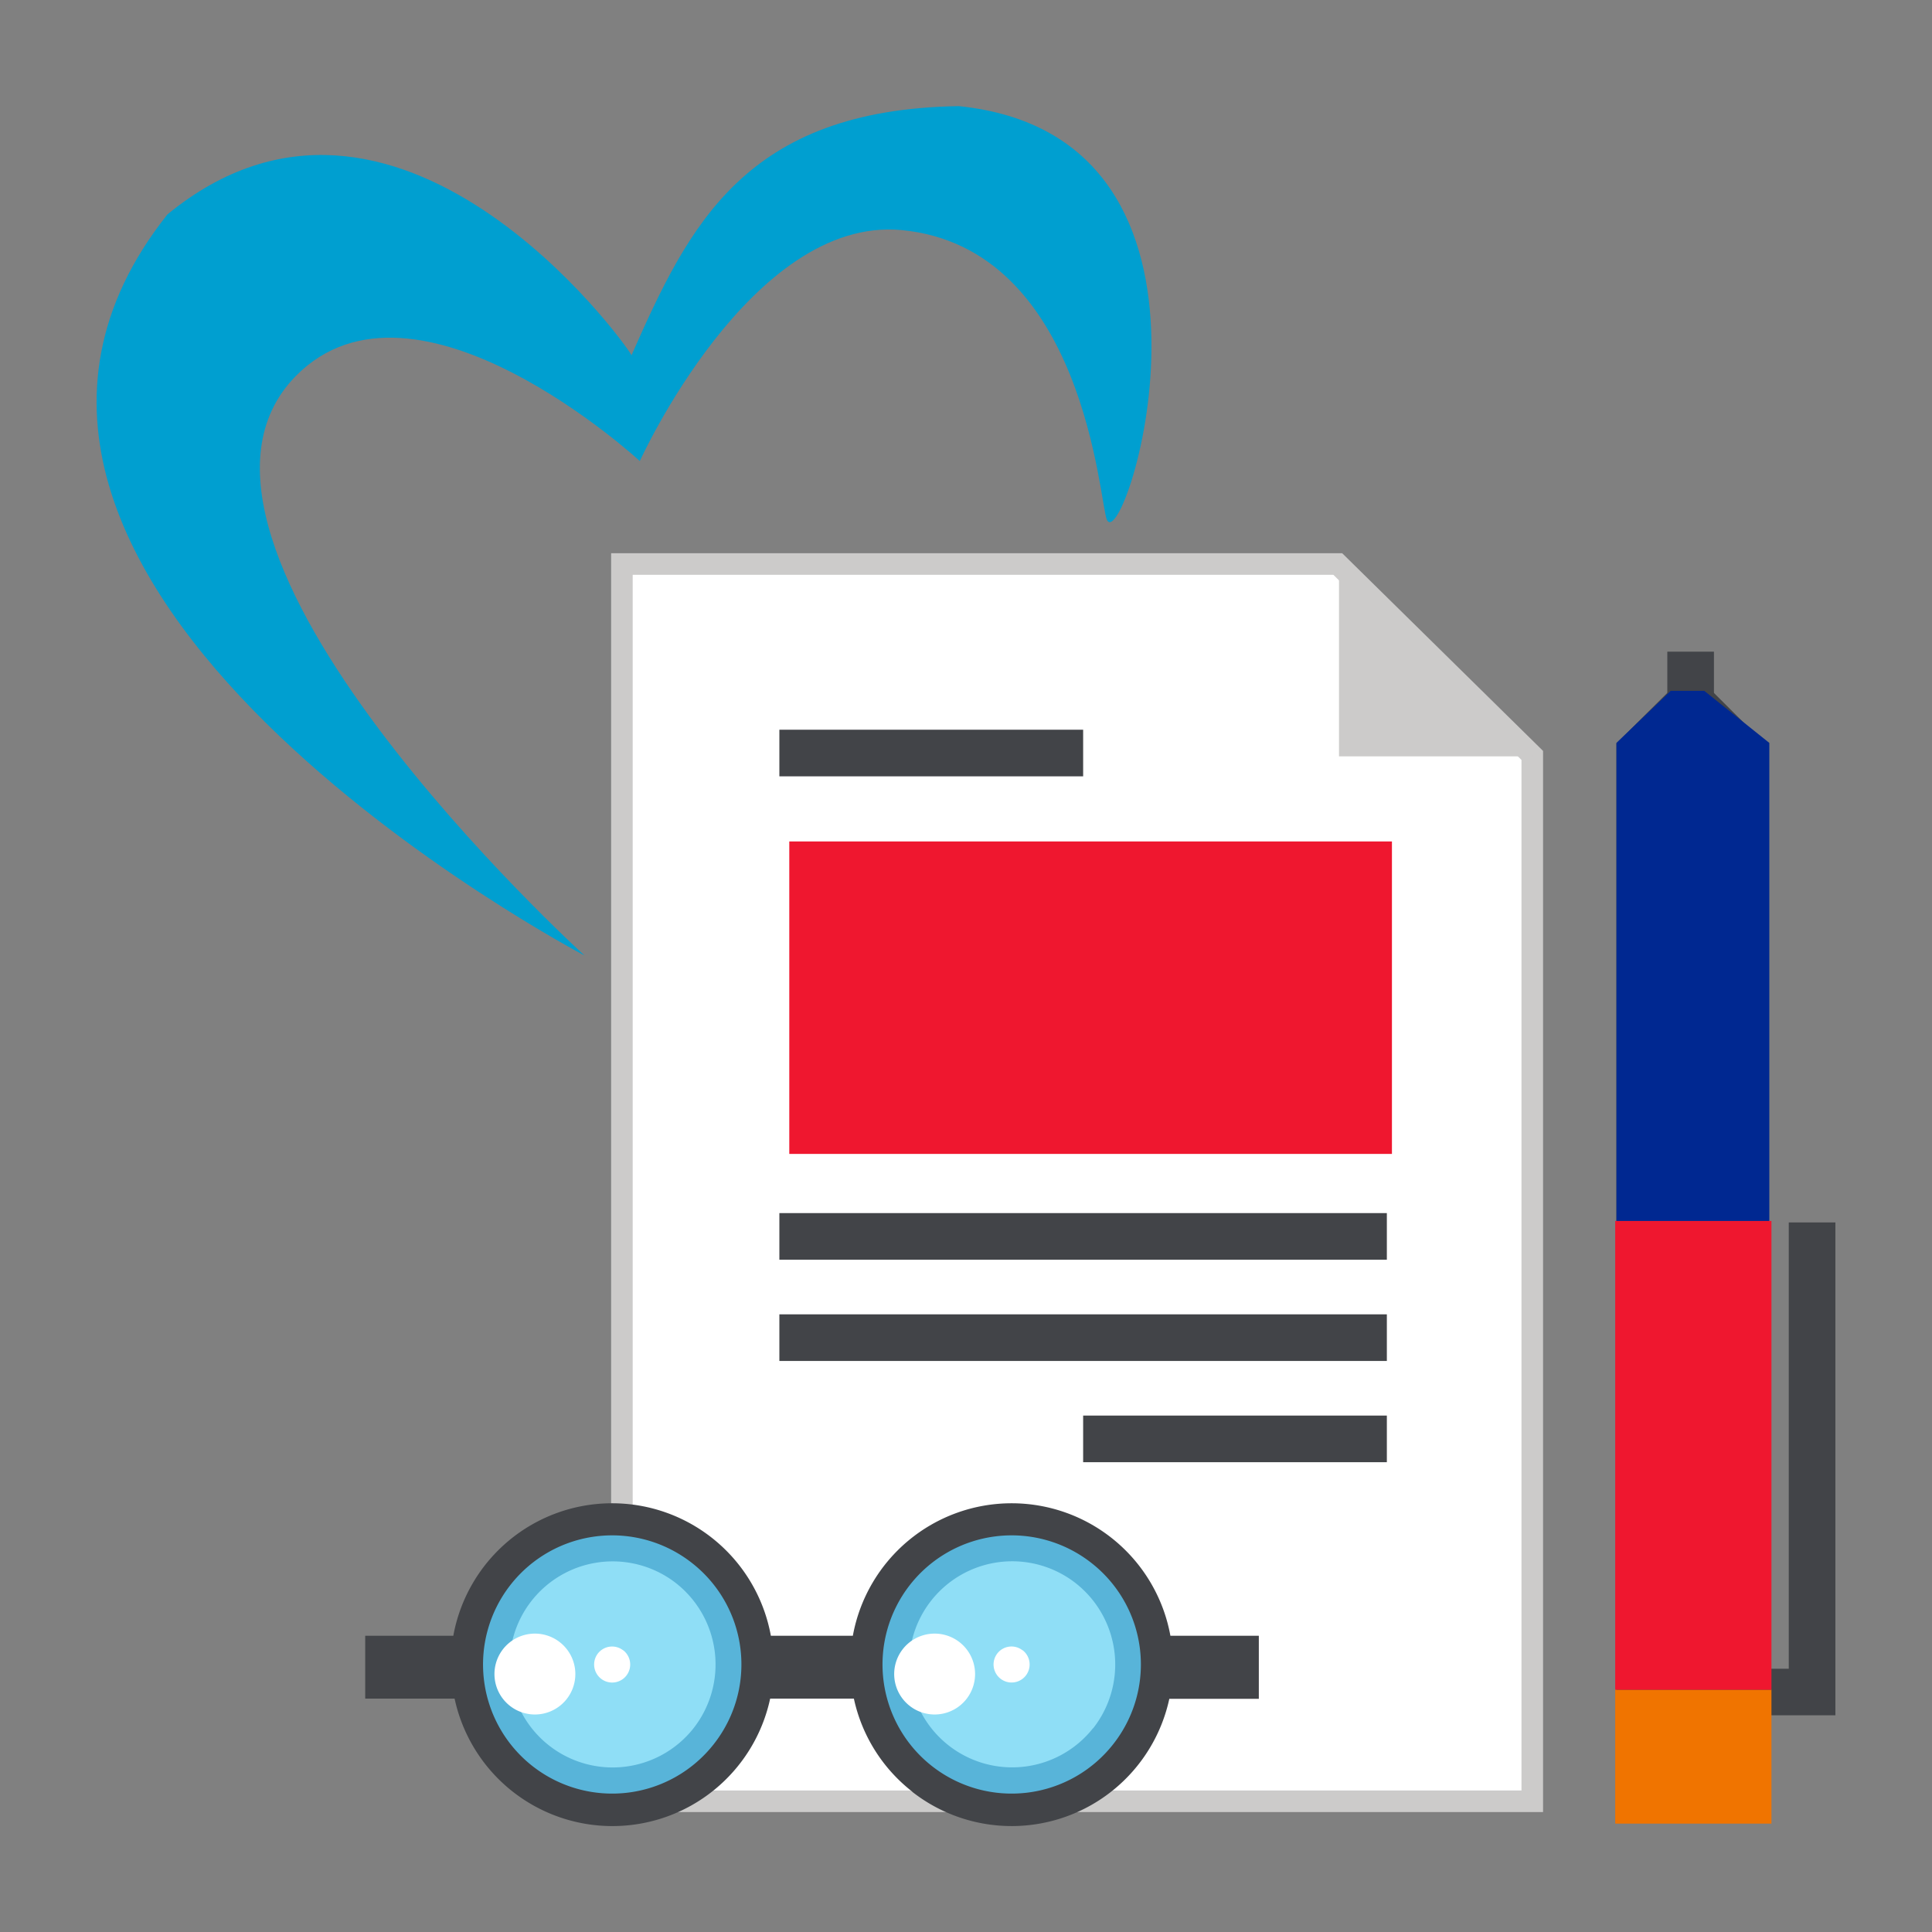 <svg xmlns="http://www.w3.org/2000/svg" viewBox="0 0 300 300"><rect x="0" y="0" width="300" height="300" fill="#808080" stroke="none"/><defs><style>.cls-1{fill:#009fd0;}.cls-10,.cls-2{fill:#fff;}.cls-2{stroke:#cccbca;stroke-width:3.35px;}.cls-3{fill:#424448;}.cls-4{fill:#ef172f;}.cls-5{fill:#cccbca;}.cls-6{fill:#f07400;}.cls-7{fill:#002891;}.cls-8{fill:#58b4d9;}.cls-9{fill:#8fdef6;}.cls-11{fill:none;}</style></defs><title>iconoCriteriosTratamiento</title><g id="Capa_2" data-name="Capa 2"><g id="Capa_1-2" data-name="Capa 1"><g id="Grupo_2484" data-name="Grupo 2484"><path id="Trazado_2435" data-name="Trazado 2435" class="cls-1" d="M171.88,80.72c2.75,5.77,23.34-59.49-23-64.24C115.72,17,107,34.9,98.06,55.16c-1-2-36.56-51-72.06-21.87C-19.48,90.53,90.76,148.37,90.76,148.37s-70.39-64-44.81-90c18.6-18.85,53.4,13.22,53.4,13.22s17.22-38,40.6-35.87C168.55,38.43,170.71,78.25,171.88,80.72Z"/><g id="Grupo_2097" data-name="Grupo 2097"><path id="Trazado_2499" data-name="Trazado 2499" class="cls-2" d="M96.57,87.58H207.73l30.2,29.72V279.7H96.57Z"/><g id="Grupo_1286" data-name="Grupo 1286"><path id="Trazado_1556" data-name="Trazado 1556" class="cls-3" d="M285,266.35H254.65v-7.23h23.11v-69.3H285Z"/><path id="Trazado_1557" data-name="Trazado 1557" class="cls-3" d="M274,282.09H251V115.43L262.52,104,274,115.43Zm-15.72-7.24h8.48V118.44l-4.24-4.24-4.24,4.24Z"/><rect id="Rectángulo_385" data-name="Rectángulo 385" class="cls-3" x="254.66" y="186.21" width="15.72" height="7.24"/><rect id="Rectángulo_386" data-name="Rectángulo 386" class="cls-3" x="258.9" y="101.19" width="7.24" height="7.87"/></g><rect id="Rectángulo_387" data-name="Rectángulo 387" class="cls-3" x="121.02" y="113.31" width="47.17" height="7.24"/><g id="Grupo_1288" data-name="Grupo 1288"><rect id="Rectángulo_388" data-name="Rectángulo 388" class="cls-3" x="121.02" y="188.37" width="94.33" height="7.24"/><rect id="Rectángulo_389" data-name="Rectángulo 389" class="cls-3" x="121.02" y="204.09" width="94.33" height="7.24"/><rect id="Rectángulo_390" data-name="Rectángulo 390" class="cls-3" x="168.19" y="219.81" width="47.16" height="7.24"/></g><rect id="Rectángulo_776" data-name="Rectángulo 776" class="cls-4" x="122.56" y="130.66" width="93.58" height="48.52"/><path id="Trazado_2498" data-name="Trazado 2498" class="cls-5" d="M207.92,87.55l30.22,29.9H207.92Z"/><rect id="Rectángulo_778" data-name="Rectángulo 778" class="cls-6" x="250.81" y="262.37" width="24.26" height="20.8"/><path id="Trazado_2500" data-name="Trazado 2500" class="cls-7" d="M251,191.63h23.74V115.36l-10.11-8.09h-5.2L251,115.36Z"/><rect id="Rectángulo_777" data-name="Rectángulo 777" class="cls-4" x="250.81" y="189.59" width="24.26" height="72.79"/><g id="Grupo_2096" data-name="Grupo 2096"><path id="Unión_4" data-name="Unión 4" class="cls-3" d="M141.65,278.2a25,25,0,0,1-9.06-14.44h-13a25.06,25.06,0,0,1-49,0H56.71V254H70.39a25.06,25.06,0,0,1,49.31,0h12.73a25.06,25.06,0,0,1,49.31,0h13.73v9.79h-13.9a25.05,25.05,0,0,1-39.92,14.44Z"/><path id="Trazado_1651" data-name="Trazado 1651" class="cls-8" d="M110.85,270.81a20.05,20.05,0,1,1-3.45-28.15,20,20,0,0,1,3.45,28.15Z"/><path id="Trazado_1652" data-name="Trazado 1652" class="cls-9" d="M107.7,268.35a16,16,0,1,1-2.76-22.54,16.05,16.05,0,0,1,2.76,22.54Z"/><path id="Trazado_1653" data-name="Trazado 1653" class="cls-10" d="M96.77,256.25a2.8,2.8,0,1,1-3.92.49h0a2.79,2.79,0,0,1,3.91-.48Z"/><path id="Trazado_1654" data-name="Trazado 1654" class="cls-10" d="M86.93,255a6.28,6.28,0,1,1-8.82,1.08A6.28,6.28,0,0,1,86.93,255Z"/><path id="Trazado_1651-2" data-name="Trazado 1651-2" class="cls-8" d="M172.88,270.81a20.05,20.05,0,1,1-3.45-28.15,20,20,0,0,1,3.45,28.15Z"/><path id="Trazado_1652-2" data-name="Trazado 1652-2" class="cls-9" d="M169.73,268.35A16,16,0,1,1,167,245.81a16.05,16.05,0,0,1,2.76,22.54Z"/><path id="Trazado_1653-2" data-name="Trazado 1653-2" class="cls-10" d="M158.8,256.25a2.8,2.8,0,1,1-3.93.49h0a2.78,2.78,0,0,1,3.91-.48Z"/><path id="Trazado_1654-2" data-name="Trazado 1654-2" class="cls-10" d="M149,255a6.28,6.28,0,1,1-8.82,1.08A6.28,6.28,0,0,1,149,255Z"/></g></g></g><rect class="cls-11" width="300" height="300"/></g></g></svg>